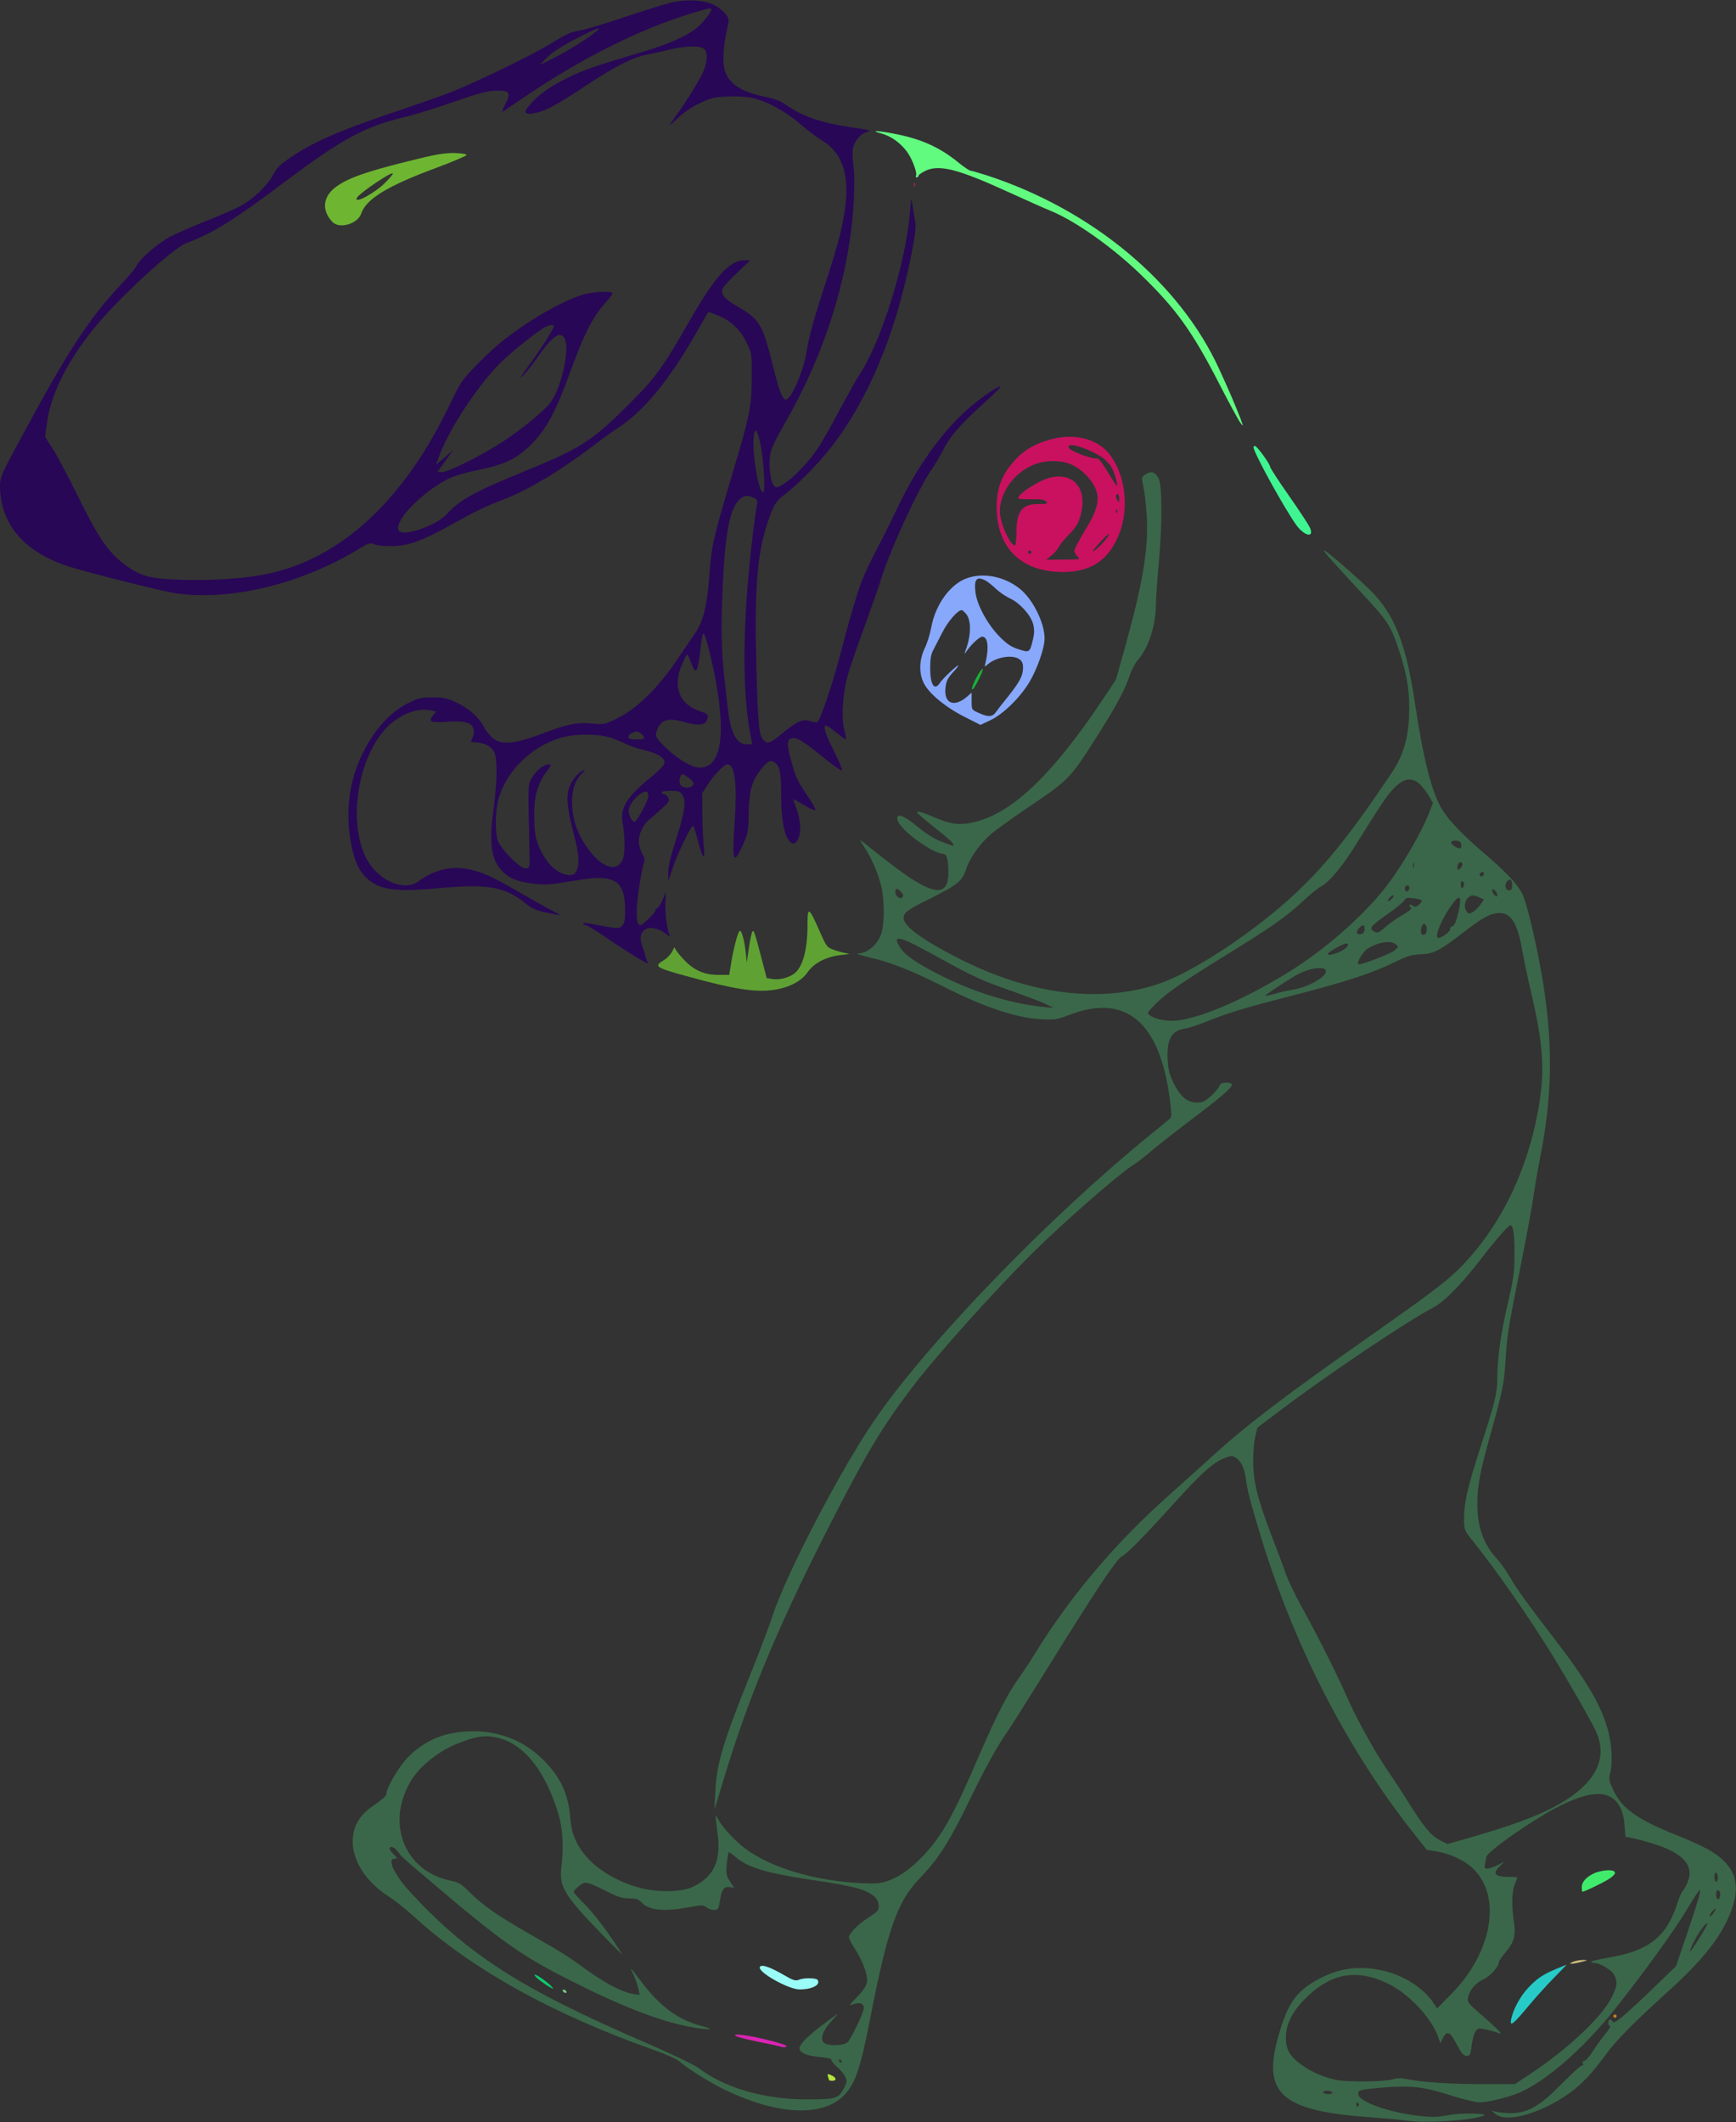 <?xml version="1.0" standalone="no"?>
<svg xmlns:xlink="http://www.w3.org/1999/xlink" id="svg" version="1.0" xmlns="http://www.w3.org/2000/svg" width="1047pt" height="1280pt" viewBox="0 0 1047 1280" preserveAspectRatio="xMidYMid meet">

<rect x="0" y="0" width="1047" height="1280" fill="#333333" stroke="none"/>

<g transform="translate(0,1280) scale(0.1,-0.1)" fill="#000000" stroke="none">
<path d="M4050 12785 c-35 -8 -164 -48 -286 -89 -122 -41 -246 -78 -275 -82&#10;-42 -5 -77 -21 -159 -72 -101 -64 -445 -232 -600 -294 -41 -17 -201 -73 -355&#10;-125 -323 -109 -476 -176 -607 -262 -80 -53 -97 -70 -122 -117 -33 -62 -111&#10;-138 -189 -183 -28 -16 -121 -57 -204 -90 -84 -33 -185 -77 -225 -98 -78 -41&#10;-180 -129 -205 -177 -8 -16 -48 -64 -87 -105 -203 -215 -332 -414 -644 -997&#10;-81 -150 -92 -177 -92 -221 0 -227 136 -394 397 -484 102 -35 585 -157 666&#10;-168 334 -46 755 57 1105 270 55 34 67 37 85 27 13 -7 58 -12 107 -12 100 1&#10;178 28 350 123 154 86 225 120 321 156 150 56 353 178 564 339 44 34 100 74&#10;125 90 159 102 316 291 479 578 l73 127 40 -15 c91 -32 153 -88 195 -179 27&#10;-57 28 -66 27 -205 -1 -172 -12 -227 -113 -565 -116 -387 -131 -451 -142 -614&#10;-12 -181 -37 -288 -84 -356 -19 -27 -69 -102 -112 -165 -108 -162 -240 -293&#10;-352 -348 -82 -42 -85 -42 -160 -36 -95 8 -146 -2 -304 -62 -155 -59 -235 -68&#10;-287 -32 -19 13 -48 47 -63 76 -33 61 -91 111 -173 149 -48 22 -73 27 -136 27&#10;-65 0 -86 -5 -141 -32 -115 -57 -206 -157 -282 -310 -77 -156 -102 -341 -71&#10;-521 20 -115 46 -177 94 -224 78 -76 173 -89 463 -62 271 24 377 5 495 -91 42&#10;-34 65 -45 129 -58 42 -9 80 -16 84 -16 3 0 -24 16 -61 34 -37 19 -125 69&#10;-196 110 -148 88 -222 120 -310 136 -98 17 -200 -10 -289 -76 -84 -63 -239 3&#10;-310 132 -109 200 -67 559 88 760 76 99 198 158 292 140 l38 -7 -21 -26 c-29&#10;-37 -13 -44 92 -36 101 7 145 -6 154 -44 4 -13 1 -36 -5 -49 -6 -14 -11 -26&#10;-11 -27 0 -2 16 -4 36 -5 49 -4 87 -24 104 -58 21 -38 19 -177 -4 -349 -28&#10;-213 -13 -307 61 -377 15 -15 44 -33 63 -41 60 -25 173 -38 242 -28 35 6 110&#10;17 168 26 200 31 260 -11 260 -184 0 -65 -3 -81 -20 -96 -20 -18 -12 -19 -197&#10;15 -24 4 -40 4 -37 -1 3 -5 11 -9 18 -9 7 0 59 -32 116 -71 98 -68 244 -159&#10;256 -159 3 0 2 6 -2 12 -5 7 -9 19 -10 28 -1 8 -10 35 -19 59 -19 52 -14 85&#10;18 106 28 18 80 6 123 -27 26 -21 27 -21 20 -3 -16 42 -27 143 -22 205 3 40 2&#10;55 -3 40 -14 -43 -41 -90 -52 -90 -6 0 -8 -4 -5 -9 6 -9 -77 -91 -93 -91 -25&#10;0 -28 86 -6 233 9 56 20 117 26 135 9 26 8 38 -5 57 -8 13 -18 42 -22 64 -8&#10;50 22 118 69 154 18 14 51 44 75 66 38 35 42 43 32 60 -6 12 -17 21 -25 21 -8&#10;0 -15 5 -15 10 0 6 25 10 55 10 47 0 57 -3 71 -25 24 -37 14 -102 -40 -273&#10;-31 -95 -46 -161 -46 -195 l0 -52 31 90 c28 83 107 245 119 245 3 0 16 -41 29&#10;-90 28 -107 45 -128 36 -43 -4 32 -8 119 -9 193 l-1 135 32 51 c38 59 101 124&#10;119 124 47 0 61 -116 44 -362 -15 -225 -7 -247 46 -133 35 75 37 85 39 195 2&#10;133 19 198 68 261 42 55 62 67 85 53 34 -21 43 -60 43 -181 -1 -137 13 -235&#10;38 -278 25 -44 48 -44 67 1 18 43 12 111 -16 187 -10 26 -17 47 -15 47 2 0 31&#10;-16 65 -36 33 -20 64 -34 67 -30 4 3 -14 36 -39 74 -73 109 -76 116 -103 211&#10;-32 110 -31 145 5 149 30 3 69 -21 198 -126 51 -41 95 -72 99 -68 4 4 -16 53&#10;-44 109 -53 105 -69 152 -55 161 5 3 33 -15 63 -40 29 -24 57 -44 60 -44 3 0&#10;0 24 -8 53 -21 77 -11 229 22 341 14 50 59 180 100 290 40 111 85 237 98 281&#10;58 185 219 536 306 664 21 31 52 83 69 116 41 83 101 152 236 274 64 58 113&#10;107 111 109 -8 8 -92 -47 -172 -113 -158 -129 -323 -352 -439 -595 -35 -74&#10;-81 -166 -101 -205 -102 -196 -123 -244 -156 -348 -20 -61 -61 -207 -91 -323&#10;-50 -194 -124 -416 -145 -437 -5 -5 -23 -4 -43 3 -44 16 -82 0 -171 -74 -73&#10;-60 -87 -65 -111 -41 -29 30 -35 90 -44 435 -13 479 4 689 68 880 36 107 48&#10;126 103 168 77 58 205 188 280 285 223 286 386 677 481 1149 26 133 32 177 25&#10;215 -5 27 -12 71 -16 98 -6 48 -7 46 -15 -45 -25 -309 -177 -793 -308 -985&#10;-15 -22 -66 -114 -114 -203 -47 -90 -107 -196 -133 -235 -54 -84 -162 -193&#10;-216 -222 -37 -19 -39 -19 -52 -1 -19 25 -29 115 -21 178 5 39 28 88 91 198&#10;214 374 349 768 399 1167 18 143 24 318 12 395 -5 31 -6 72 -2 92 9 47 49 93&#10;89 102 26 6 8 11 -93 25 -188 28 -303 67 -405 140 -26 19 -67 34 -120 45 -148&#10;30 -223 80 -246 167 -12 47 -6 146 16 241 13 56 13 61 -6 88 -11 15 -40 40&#10;-65 54 -56 33 -167 41 -264 19z m240 -43 c0 -17 -57 -87 -92 -114 -64 -49&#10;-171 -96 -314 -138 -297 -89 -364 -112 -452 -155 -107 -52 -185 -106 -236&#10;-166 -44 -52 -33 -65 41 -49 60 14 140 58 311 173 156 103 271 162 350 177 32&#10;6 95 20 142 31 99 23 178 25 205 5 25 -18 23 -75 -4 -139 -22 -50 -101 -179&#10;-163 -264 -21 -29 -38 -54 -38 -57 0 -3 23 17 51 45 29 28 82 64 126 85 66 32&#10;89 38 167 42 52 2 116 -1 149 -8 86 -17 205 -81 293 -158 44 -37 100 -80 125&#10;-95 122 -70 170 -196 149 -385 -13 -120 -42 -237 -114 -457 -78 -240 -105&#10;-337 -121 -435 -19 -120 -93 -290 -126 -290 -20 0 -41 56 -79 209 -62 249 -77&#10;274 -218 356 -76 44 -98 73 -82 107 6 13 46 56 88 95 l77 73 -36 0 c-88 0&#10;-176 -97 -325 -356 -173 -302 -212 -355 -383 -524 -215 -214 -280 -255 -636&#10;-400 -283 -116 -372 -165 -449 -250 -63 -70 -266 -140 -291 -100 -33 54 138&#10;231 302 314 30 15 107 37 175 51 166 33 243 71 335 168 81 86 135 186 214 402&#10;93 256 145 358 229 449 22 24 37 46 33 49 -12 13 -119 7 -174 -9 -128 -38&#10;-347 -165 -500 -290 -36 -29 -105 -94 -153 -144 -78 -81 -92 -102 -146 -215&#10;-279 -590 -664 -948 -1120 -1039 -124 -25 -331 -39 -503 -33 -191 5 -254 22&#10;-350 96 -94 71 -156 162 -273 400 -57 117 -127 248 -153 290 l-49 76 10 74&#10;c21 175 116 369 278 572 144 181 481 492 565 523 154 57 288 140 575 356 364&#10;274 499 347 745 405 55 13 186 54 290 90 149 52 204 67 254 68 85 3 95 -12 58&#10;-83 -15 -28 -21 -47 -14 -43 6 4 66 44 132 89 346 235 693 408 1010 505 100&#10;30 115 33 115 21z m-711 -145 c-66 -49 -165 -110 -249 -152 l-75 -37 45 46&#10;c29 29 89 68 170 110 137 72 177 84 109 33z m-239 -1765 c0 -14 -68 -122 -128&#10;-205 -78 -107 -91 -129 -48 -82 20 22 55 67 78 100 92 135 146 167 168 101 24&#10;-75 -31 -301 -93 -378 -41 -52 -188 -171 -299 -241 -123 -80 -325 -179 -355&#10;-175 l-25 3 24 32 c13 18 34 47 47 65 l24 33 -29 -25 c-16 -14 -39 -34 -52&#10;-44 l-22 -19 14 40 c54 153 206 393 348 548 51 56 190 172 273 228 39 26 75&#10;35 75 19z m1245 -705 c20 -85 33 -297 18 -297 -30 0 -70 253 -56 347 8 48 19&#10;32 38 -50z m-40 -329 c21 -9 25 -17 21 -37 -3 -14 -12 -80 -21 -146 -65 -519&#10;-73 -959 -21 -1237 l13 -68 -32 0 c-61 0 -98 67 -114 206 -6 49 -16 136 -22&#10;194 -19 165 -21 306 -10 562 15 312 42 456 98 512 28 29 49 32 88 14z m-240&#10;-1043 c78 -380 48 -585 -84 -585 -50 0 -148 60 -216 131 -53 55 -54 58 -44 91&#10;22 67 69 82 165 53 70 -21 121 -20 134 4 18 34 11 46 -32 59 -132 41 -175 152&#10;-112 291 22 52 29 60 36 45 4 -11 14 -37 23 -58 22 -55 33 -37 46 70 17 145&#10;19 148 40 79 10 -33 30 -114 44 -180z m-446 -375 c10 -5 21 -16 25 -25 4 -12&#10;-4 -15 -44 -15 -38 0 -50 4 -50 15 0 9 10 20 23 25 29 11 26 11 46 0z m-188&#10;-26 c30 -9 74 -26 99 -39 25 -13 78 -31 118 -40 85 -20 128 -50 118 -82 -4&#10;-12 -38 -47 -77 -78 -144 -117 -187 -182 -175 -267 18 -117 17 -203 -1 -238&#10;-40 -77 -134 -38 -220 90 -55 81 -83 171 -83 261 0 78 17 129 58 173 23 24 24&#10;27 6 18 -35 -18 -73 -70 -85 -115 -14 -53 -7 -118 31 -265 32 -124 36 -174 20&#10;-217 -13 -34 -33 -40 -81 -26 -53 16 -106 72 -142 150 -26 57 -31 81 -35 173&#10;-5 128 17 219 73 292 28 37 31 46 17 46 -32 0 -81 -39 -104 -82 -25 -46 -24&#10;-14 -14 -473 1 -66 0 -70 -22 -73 -33 -5 -156 120 -171 173 -18 64 -13 185 9&#10;257 51 166 201 309 375 359 78 23 214 24 286 3z m489 -250 c24 -21 28 -29 19&#10;-40 -19 -23 -68 -18 -78 9 -9 23 2 57 19 57 4 0 22 -12 40 -26z m-250 -106 c0&#10;-28 -72 -159 -85 -155 -20 7 -38 53 -32 79 13 50 85 116 110 101 4 -2 7 -14 7&#10;-25z" style="fill:#280756"/>
<path d="M2455 11826 c-260 -65 -364 -103 -435 -158 -73 -58 -80 -136 -17&#10;-205 42 -47 155 -14 176 50 29 86 157 165 445 272 103 38 189 75 190 80 0 6&#10;-31 11 -74 12 -61 1 -114 -8 -285 -51z m-131 -127 c-62 -64 -198 -136 -170&#10;-90 18 29 205 155 215 145 3 -3 -17 -27 -45 -55z" style="fill:#6eb532"/>
<path d="M5312 11996 c60 -16 114 -54 156 -108 32 -42 67 -133 56 -149 -3 -5&#10;0 -9 5 -9 6 0 11 5 11 11 0 5 21 19 46 31 83 36 196 7 497 -131 106 -48 221&#10;-100 257 -114 149 -62 369 -218 539 -382 214 -207 311 -342 475 -661 59 -115&#10;116 -220 127 -234 19 -25 19 -25 0 27 -32 82 -69 169 -128 297 -237 519 -761&#10;957 -1394 1166 -51 16 -97 30 -104 30 -7 0 -39 21 -70 46 -118 97 -230 147&#10;-400 179 -96 18 -139 19 -73 1z" style="fill:#61fb80"/>
<path d="M5511 11684 c0 -11 3 -14 6 -6 3 7 2 16 -1 19 -3 4 -6 -2 -5 -13z" style="fill:#a12461"/>
<path d="M6345 10152 c-95 -25 -161 -61 -216 -119 -91 -95 -124 -188 -117&#10;-323 13 -228 159 -360 398 -360 171 0 278 72 340 230 64 163 35 374 -69 493&#10;-73 82 -203 113 -336 79z m225 -69 c74 -32 117 -67 139 -111 17 -36 35 -102&#10;26 -102 -2 0 -27 38 -55 85 -40 66 -56 84 -69 80 -17 -5 -132 35 -157 56 -8 6&#10;-11 15 -9 20 8 12 62 0 125 -28z m-110 -84 c86 -38 160 -132 160 -201 0 -56&#10;-17 -100 -80 -203 -33 -55 -60 -108 -60 -117 0 -10 9 -25 19 -35 19 -17 16&#10;-18 -85 -18 l-105 -1 31 24 c17 13 37 37 45 52 8 16 37 51 64 78 36 36 54 64&#10;65 103 49 164 -31 272 -178 239 -72 -17 -211 -108 -193 -127 4 -3 40 -5 80 -4&#10;56 1 77 -2 87 -14 11 -13 5 -15 -47 -15 -100 0 -133 -43 -133 -175 0 -41 -4&#10;-75 -9 -75 -29 0 -91 139 -91 205 0 120 95 245 220 288 64 23 155 21 210 -4z&#10;m290 -206 c0 -22 -2 -25 -10 -13 -13 20 -13 40 0 40 6 0 10 -12 10 -27z m-13&#10;-85 c-3 -8 -6 -5 -6 6 -1 11 2 17 5 13 3 -3 4 -12 1 -19z m-54 -143 c-15 -26&#10;-85 -96 -91 -90 -5 5 86 105 96 105 1 0 -1 -7 -5 -15z m-463 -95 c0 -5 -4 -10&#10;-10 -10 -5 0 -10 5 -10 10 0 6 5 10 10 10 6 0 10 -4 10 -10z" style="fill:#c9115f"/>
<path d="M7560 10103 c1 -34 187 -371 259 -471 52 -70 112 -77 79 -10 -9 18&#10;-66 105 -127 192 -61 87 -111 164 -111 171 0 16 -79 125 -91 125 -5 0 -9 -3&#10;-9 -7z" style="fill:#3ff592"/>
<path d="M6904 9936 c-20 -14 -20 -18 -7 -78 8 -35 16 -117 20 -183 9 -193&#10;-26 -398 -133 -783 l-54 -192 -82 -123 c-296 -443 -534 -672 -758 -732 -88&#10;-24 -148 -19 -231 16 -89 38 -129 50 -129 40 0 -4 50 -47 110 -95 96 -75 126&#10;-106 104 -106 -3 0 -35 12 -72 26 -40 16 -93 50 -136 86 -90 75 -138 90 -121&#10;37 19 -59 213 -199 275 -199 20 0 30 -37 30 -111 0 -166 -106 -142 -400 91&#10;-58 45 -114 90 -124 99 -11 9 -6 -4 13 -32 44 -65 85 -158 105 -238 21 -84 21&#10;-232 1 -290 -25 -70 -82 -118 -142 -120 -15 0 18 -11 73 -24 124 -28 262 -83&#10;445 -176 241 -122 434 -187 580 -196 90 -5 100 -4 176 25 341 132 547 -40 608&#10;-505 11 -84 12 -110 2 -119 -7 -6 -60 -50 -118 -97 -609 -495 -1338 -1248&#10;-1661 -1717 -208 -302 -542 -944 -620 -1190 -17 -52 -73 -201 -125 -330 -173&#10;-430 -211 -555 -219 -730 l-5 -105 50 165 c146 487 318 905 611 1485 244 481&#10;338 641 525 889 147 195 501 590 737 823 180 178 501 459 593 520 39 26 90 65&#10;115 88 25 22 128 103 229 180 191 144 261 204 261 223 0 7 -15 12 -34 12 -25&#10;0 -36 -5 -41 -19 -3 -11 -26 -38 -50 -60 -37 -34 -51 -41 -86 -41 -58 0 -100&#10;35 -140 116 -27 54 -33 81 -37 148 -6 117 25 171 104 182 22 3 73 20 114 36&#10;137 56 242 88 518 159 328 84 483 134 621 200 87 43 114 51 170 53 77 3 117&#10;23 263 137 110 85 156 110 208 112 73 3 112 -60 141 -226 11 -61 35 -176 54&#10;-256 75 -320 84 -478 40 -716 -63 -342 -206 -647 -412 -880 -102 -116 -177&#10;-175 -559 -444 -565 -397 -783 -563 -999 -760 -55 -50 -167 -151 -250 -225&#10;-324 -287 -599 -612 -811 -956 -32 -52 -75 -117 -95 -145 -68 -93 -136 -224&#10;-239 -462 -168 -391 -235 -509 -360 -634 -99 -99 -194 -149 -284 -149 -302 2&#10;-599 83 -771 210 -58 43 -139 130 -161 173 -9 16 -17 27 -18 25 -2 -1 3 -43&#10;10 -93 27 -176 -19 -276 -151 -337 -71 -33 -228 -32 -335 1 -171 52 -304 151&#10;-361 267 -25 50 -34 84 -40 152 -12 145 -59 244 -163 348 -122 122 -282 181&#10;-461 171 -149 -9 -257 -57 -357 -158 -54 -56 -128 -183 -128 -222 0 -8 -32&#10;-36 -70 -62 -79 -52 -119 -109 -130 -182 -20 -131 65 -277 215 -372 36 -23&#10;100 -73 142 -112 352 -323 842 -596 1462 -815 69 -24 136 -55 150 -68 43 -40&#10;196 -135 284 -176 308 -145 570 -158 700 -35 72 69 104 158 163 459 106 548&#10;165 715 299 855 117 122 179 218 311 491 88 181 160 311 219 395 23 33 131&#10;204 240 380 291 469 418 661 452 679 33 17 140 127 324 330 152 169 227 236&#10;293 261 43 17 47 17 72 1 31 -21 50 -63 59 -131 9 -67 18 -103 72 -285 201&#10;-685 531 -1333 942 -1851 l76 -96 62 -10 c79 -14 159 -51 210 -96 184 -167&#10;127 -511 -126 -766 l-84 -85 -16 25 c-105 162 -344 252 -553 208 -80 -17 -187&#10;-70 -244 -122 -65 -58 -103 -133 -144 -277 -99 -349 18 -452 555 -490 83 -6&#10;184 -15 225 -21 106 -16 375 1 455 29 47 16 -131 20 -210 5 -67 -13 -96 -14&#10;-180 -4 -181 21 -356 83 -363 129 -4 26 6 29 158 42 161 13 243 3 402 -49 70&#10;-22 147 -41 171 -41 52 0 179 31 244 60 164 72 391 272 579 510 173 218 362&#10;481 431 598 36 61 70 112 74 112 10 0 -15 -83 -86 -292 l-57 -167 -117 -113&#10;c-186 -180 -258 -241 -265 -223 -8 22 -26 18 -26 -5 0 -11 5 -20 11 -20 5 0&#10;-8 -21 -29 -48 -22 -26 -56 -73 -76 -105 -20 -31 -43 -57 -51 -57 -9 0 -12 -6&#10;-8 -17 4 -10 2 -14 -4 -10 -5 3 -59 -45 -120 -107 -133 -137 -206 -180 -307&#10;-181 -34 0 -74 3 -91 8 l-30 7 24 -20 c66 -56 271 1 446 125 73 52 141 124&#10;218 231 60 84 176 201 382 387 213 193 326 339 380 493 54 153 19 257 -117&#10;344 -31 21 -127 66 -213 100 -243 97 -333 162 -386 275 -25 52 -27 66 -19 95&#10;16 56 12 171 -9 253 -41 157 -125 302 -337 577 -161 209 -214 283 -259 360&#10;-20 36 -54 83 -75 106 -84 91 -120 192 -120 335 0 105 15 185 70 384 83 299&#10;91 336 100 480 10 156 14 183 99 610 33 165 65 341 71 390 7 50 25 155 41 235&#10;69 354 75 652 19 1020 -35 224 -98 496 -130 561 -32 61 -101 134 -247 258&#10;-131 113 -212 201 -250 275 -55 107 -102 299 -148 606 -55 373 -126 550 -277&#10;696 -90 87 -260 234 -271 234 -11 0 14 -28 222 -253 168 -181 179 -198 235&#10;-369 45 -139 60 -242 54 -381 -6 -136 -37 -237 -103 -336 -262 -391 -417 -582&#10;-624 -768 -245 -219 -588 -442 -783 -507 -348 -117 -765 -67 -1183 142 -231&#10;115 -355 204 -355 254 0 34 17 47 155 116 171 86 199 108 221 178 21 66 81&#10;152 148 211 26 23 121 91 210 152 274 185 265 176 458 481 95 151 146 248 173&#10;330 10 30 31 71 48 90 64 73 107 205 108 330 1 41 8 152 17 245 22 244 22 469&#10;0 518 -19 41 -47 49 -84 23z m1654 -1861 c17 -14 42 -46 57 -71 l27 -46 -17&#10;-46 c-50 -132 -173 -343 -275 -472 -142 -177 -364 -371 -580 -504 -255 -158&#10;-515 -272 -668 -291 -57 -7 -135 7 -167 31 -18 14 -17 16 30 64 67 69 163 135&#10;430 300 274 169 363 231 464 326 42 39 90 78 107 87 51 26 135 127 218 263 44&#10;71 108 173 144 227 97 148 165 187 230 132z m255 -365 c7 -28 -9 -35 -38 -16&#10;-33 22 -31 36 4 36 20 0 30 -6 34 -20z m-286 -142 c-3 -7 -5 -2 -5 12 0 14 2&#10;19 5 13 2 -7 2 -19 0 -25z m293 18 c0 -7 -7 -19 -15 -26 -12 -10 -15 -9 -15 7&#10;0 11 3 23 7 26 11 12 23 8 23 -7z m130 -54 c0 -13 -12 -22 -22 -16 -10 6 -1&#10;24 13 24 5 0 9 -4 9 -8z m170 -73 c0 -22 -5 -29 -20 -29 -23 0 -28 38 -8 58&#10;16 16 28 5 28 -29z m-290 6 c0 -8 -4 -17 -10 -20 -6 -4 -10 5 -10 20 0 15 4&#10;24 10 20 6 -3 10 -12 10 -20z m-330 -19 c0 -8 -4 -17 -9 -21 -12 -7 -24 12&#10;-16 25 9 15 25 12 25 -4z m-3065 -26 c14 -15 16 -23 7 -32 -15 -15 -42 7 -42&#10;33 0 25 12 24 35 -1z m3595 -17 c0 -13 -3 -13 -15 -3 -8 7 -15 19 -15 27 0 13&#10;3 13 15 3 8 -7 15 -19 15 -27z m-635 -23 c-10 -11 -20 -18 -23 -15 -7 6 18 35&#10;31 35 5 0 2 -9 -8 -20z m528 7 l27 -12 -22 -32 c-13 -18 -34 -38 -47 -45 -20&#10;-11 -25 -10 -37 7 -17 23 -10 64 13 83 20 15 30 15 66 -1z m-350 -16 c4 -4 -2&#10;-16 -13 -26 -18 -16 -24 -17 -41 -7 -10 7 -19 8 -19 3 0 -6 5 -13 11 -17 6 -3&#10;-14 -21 -48 -40 -32 -18 -80 -51 -106 -74 -39 -35 -49 -39 -67 -30 -37 20 -28&#10;32 90 115 44 31 84 65 90 75 8 15 18 17 52 13 24 -3 46 -9 51 -12z m222 -77&#10;c-13 -55 -24 -78 -36 -81 -10 -3 -16 -10 -13 -16 5 -15 -61 -61 -75 -53 -19&#10;12 28 122 89 205 46 62 58 44 35 -55z m-190 -100 c0 -19 -6 -30 -17 -32 -19&#10;-4 -24 21 -12 53 10 25 29 12 29 -21z m-375 2 c0 -15 -7 -26 -20 -29 -28 -7&#10;-35 10 -14 34 23 25 34 24 34 -5z m-2717 -92 c39 -20 144 -76 232 -125 123&#10;-67 200 -102 331 -147 94 -33 195 -71 225 -85 l54 -26 -55 5 c-196 19 -407 83&#10;-615 185 -148 74 -222 124 -252 168 -48 71 -25 77 80 25z m2903 2 c19 -15 19&#10;-15 -3 -37 -21 -21 -212 -93 -222 -84 -9 10 29 74 54 91 62 41 138 54 171 30z&#10;m-286 -4 c0 -15 -34 -39 -73 -52 -62 -20 -66 -5 -7 28 55 32 80 39 80 24z&#10;m-135 -153 c20 -32 -99 -103 -201 -119 -33 -5 -82 -16 -109 -25 -27 -8 -51&#10;-12 -53 -10 -4 4 148 104 200 131 68 35 149 47 163 23z m1128 -1556 c9 -37 12&#10;-81 11 -183 -1 -86 -8 -137 -42 -280 -41 -175 -62 -324 -62 -449 0 -85 -14&#10;-139 -99 -403 -80 -248 -101 -339 -101 -437 0 -67 2 -71 43 -123 140 -172 348&#10;-470 494 -708 105 -172 229 -389 259 -454 78 -171 -12 -329 -261 -458 -118&#10;-61 -254 -110 -488 -178 l-147 -42 -48 24 c-52 27 -100 85 -195 239 -32 52&#10;-85 132 -117 179 -76 108 -195 326 -251 455 -49 114 -174 363 -272 540 -37 66&#10;-77 152 -91 190 -13 39 -52 142 -86 230 -83 217 -111 326 -112 445 -1 52 5&#10;121 12 152 l13 57 131 99 c289 219 776 546 929 625 67 35 172 141 296 303 86&#10;112 159 194 172 194 4 0 10 -8 12 -17z m-6103 -3079 c149 -44 271 -203 346&#10;-449 29 -96 35 -201 19 -333 -13 -112 22 -169 250 -403 70 -72 123 -124 118&#10;-117 -70 113 -170 247 -225 301 -37 37 -68 71 -68 75 0 13 42 49 65 56 14 4&#10;53 -10 119 -44 81 -41 107 -50 150 -50 43 0 57 -5 76 -25 44 -47 133 -56 282&#10;-29 80 15 89 15 110 0 28 -20 64 -21 71 -2 3 7 8 34 12 59 8 53 25 71 59 65&#10;l24 -5 -25 39 c-23 35 -25 45 -20 105 4 36 9 68 11 71 3 2 22 -10 42 -28 71&#10;-62 182 -96 439 -135 283 -42 350 -60 403 -108 21 -20 29 -62 14 -82 -4 -6&#10;-31 -26 -59 -44 -57 -36 -113 -93 -113 -116 0 -8 18 -42 40 -76 39 -60 70&#10;-141 70 -181 0 -29 -18 -59 -68 -110 -44 -46 -45 -47 -15 -36 38 14 63 5 63&#10;-24 0 -22 -67 -166 -95 -202 -21 -27 -131 -29 -150 -2 -19 26 2 77 58 135 23&#10;25 35 40 27 34 -164 -117 -234 -182 -228 -212 5 -24 51 -42 128 -48 38 -3 67&#10;-10 64 -15 -3 -4 11 -23 31 -41 20 -17 44 -45 52 -61 13 -26 13 -32 -9 -74&#10;-30 -59 -47 -64 -223 -64 -251 -1 -495 69 -649 187 -28 21 -153 81 -304 147&#10;-767 330 -1092 538 -1444 923 -92 102 -135 195 -88 195 18 0 17 2 -5 25 -14&#10;13 -25 29 -25 35 0 20 29 10 49 -17 26 -35 11 -21 181 -166 456 -388 568 -467&#10;900 -632 290 -145 515 -230 689 -261 112 -20 150 -16 64 6 -144 38 -252 117&#10;-371 275 -61 81 -68 87 -43 38 11 -22 25 -60 30 -83 l9 -42 -41 6 c-61 9 -168&#10;65 -279 145 -120 87 -140 100 -340 214 -200 115 -285 174 -363 252 -52 52 -67&#10;62 -117 72 -277 57 -392 342 -242 598 52 89 165 181 276 226 126 51 184 58&#10;268 33z m6701 -357 c46 -30 71 -85 77 -167 l5 -68 36 -7 c20 -3 79 -19 131&#10;-35 147 -45 220 -105 220 -178 0 -32 -20 -82 -45 -112 -6 -8 -20 -40 -29 -70&#10;-65 -203 -171 -286 -419 -328 -59 -10 -105 -21 -101 -25 4 -4 14 -7 23 -7 31&#10;0 102 -43 116 -71 22 -41 19 -69 -16 -138 -57 -115 -262 -308 -483 -455 l-99&#10;-66 -197 0 c-195 0 -359 11 -454 30 -35 7 -60 7 -90 -2 -24 -7 -98 -12 -181&#10;-12 -124 1 -149 4 -221 27 -93 31 -182 90 -216 144 -17 29 -23 52 -23 98 1 82&#10;45 164 135 248 147 139 301 162 485 71 123 -60 259 -206 299 -320 l13 -38 14&#10;29 c24 51 44 43 84 -34 30 -56 42 -71 60 -71 20 0 24 7 30 57 8 64 22 100 41&#10;107 12 5 80 -10 129 -29 22 -8 -21 35 -129 129 -61 53 -67 62 -62 88 9 46 44&#10;87 93 110 41 19 93 77 93 105 0 6 18 32 40 58 51 59 64 105 50 187 -14 90 -12&#10;180 5 221 8 20 15 39 15 42 0 3 -22 5 -49 5 -87 0 -103 20 -53 67 l27 26 -42&#10;-22 c-23 -11 -51 -21 -63 -21 -17 0 -19 4 -14 26 4 15 7 35 8 44 2 28 255 208&#10;409 290 171 91 280 112 348 67z m639 -483 c0 -13 -4 -24 -10 -24 -5 0 -10 14&#10;-10 31 0 17 4 28 10 24 6 -3 10 -17 10 -31z m13 -86 c6 -19 -4 -49 -14 -42&#10;-12 7 -12 54 0 54 5 0 11 -6 14 -12z m-33 -117 c-11 -21 -30 -37 -30 -25 0 8&#10;30 44 37 44 2 0 -1 -9 -7 -19z m-51 -93 c-21 -40 -91 -148 -95 -148 -9 0 28&#10;77 59 122 33 49 57 66 36 26z m-5214 -808 c3 -5 1 -10 -4 -10 -6 0 -11 5 -11&#10;10 0 6 2 10 4 10 3 0 8 -4 11 -10z m2960 -190 c4 -6 -7 -10 -24 -10 -17 0 -31&#10;5 -31 10 0 6 11 10 24 10 14 0 28 -4 31 -10z m160 -69 c3 -5 1 -12 -5 -16 -5&#10;-3 -10 1 -10 9 0 18 6 21 15 7z" style="fill:#3a6749"/>
<path d="M4583 937 c-18 -29 173 -137 241 -136 62 0 111 20 111 44 0 16 -8 21&#10;-44 23 -24 2 -56 -2 -70 -8 -24 -9 -35 -6 -97 30 -82 47 -131 64 -141 47z" style="fill:#9bfdf8"/>
<path d="M3245 864 c17 -13 45 -34 64 -45 29 -17 32 -17 20 -3 -20 24 -90 74&#10;-103 74 -6 -1 3 -12 19 -26z" style="fill:#0bcd6f"/>
<path d="M3395 790 c3 -5 11 -10 16 -10 6 0 7 5 4 10 -3 6 -11 10 -16 10 -6 0&#10;-7 -4 -4 -10z" style="fill:#74d181"/>
<path d="M4435 522 c6 -6 66 -22 135 -36 69 -14 135 -28 146 -32 12 -3 24 -2&#10;28 4 6 10 -177 58 -264 68 -39 5 -52 3 -45 -4z" style="fill:#db24b3"/>
<path d="M4994 274 c3 -9 6 -18 6 -20 0 -2 9 -4 20 -4 25 0 26 16 1 30 -27 14&#10;-34 13 -27 -6z" style="fill:#b4e73b"/>
<path d="M9620 1504 c-51 -22 -80 -53 -80 -86 0 -15 2 -28 4 -28 11 0 121 53&#10;156 75 54 34 53 55 -2 55 -24 -1 -59 -8 -78 -16z" style="fill:#40eb6c"/>
<path d="M9491 969 c-40 -16 -19 -18 39 -4 48 12 50 13 20 14 -19 0 -46 -5&#10;-59 -10z" style="fill:#cbbd7d"/>
<path d="M9389 926 c-81 -33 -120 -59 -173 -116 -48 -51 -90 -130 -102 -188&#10;-10 -49 10 -34 101 75 44 53 115 132 158 175 42 43 76 78 75 78 -2 0 -28 -11&#10;-59 -24z" style="fill:#26cbc7"/>
<path d="M5833 9313 c-102 -35 -192 -160 -217 -299 -7 -38 -24 -94 -39 -124&#10;-32 -67 -36 -145 -8 -205 28 -63 126 -145 241 -205 l103 -52 60 28 c78 37 180&#10;137 236 231 48 82 91 205 91 262 0 95 -72 240 -152 302 -91 72 -217 97 -315&#10;62z m110 -14 c12 -6 40 -28 62 -49 22 -21 61 -48 88 -60 59 -28 123 -99 138&#10;-154 8 -31 8 -54 -1 -93 -20 -80 -20 -80 -87 -59 -46 15 -70 31 -118 80 -70&#10;72 -133 188 -142 264 -9 79 7 98 60 71z m-114 -205 c27 -34 28 -118 2 -194&#10;-16 -46 -16 -51 -3 -30 28 42 79 90 96 90 34 0 42 -66 19 -160 -6 -24 -5 -24&#10;13 -8 51 45 150 62 192 32 16 -11 22 -25 22 -51 0 -47 -19 -84 -87 -170 -32&#10;-39 -66 -83 -76 -97 -21 -31 -47 -32 -104 -6 -43 19 -43 19 -43 71 l0 52 -22&#10;-20 c-80 -72 -145 -50 -136 46 4 40 12 59 41 91 21 22 37 43 37 46 0 10 -94&#10;-78 -110 -103 -34 -53 -60 -15 -60 89 0 50 5 83 18 106 9 18 34 66 55 107 33&#10;66 93 135 117 135 5 0 18 -12 29 -26z" style="fill:#88a8fc"/>
<path d="M5897 8728 c-28 -49 -44 -93 -30 -85 14 9 67 117 60 123 -3 3 -16&#10;-14 -30 -38z" style="fill:#1ab037"/>
<path d="M4870 7218 c0 -152 -31 -258 -84 -293 -36 -24 -87 -36 -126 -30 l-36&#10;6 -28 107 c-45 171 -49 183 -58 174 -4 -4 -14 -48 -21 -97 l-13 -90 -7 65 c-9&#10;76 -25 132 -36 125 -11 -6 -37 -105 -51 -192 l-12 -73 -66 0 c-88 0 -152 30&#10;-215 100 -26 28 -47 57 -47 64 -1 6 -7 -3 -14 -20 -8 -17 -30 -41 -49 -53 -65&#10;-40 -60 -45 136 -99 281 -78 413 -99 526 -82 89 13 164 52 200 104 40 58 114&#10;96 204 106 40 4 59 8 42 9 -16 2 -52 10 -80 20 -49 17 -49 18 -93 117 -64 146&#10;-72 150 -72 32z" style="fill:#5fa233"/>
<path d="M9730 640 c0 -5 5 -10 10 -10 6 0 10 5 10 10 0 6 -4 10 -10 10 -5 0&#10;-10 -4 -10 -10z" style="fill:#c77f1f"/>
</g>
</svg>